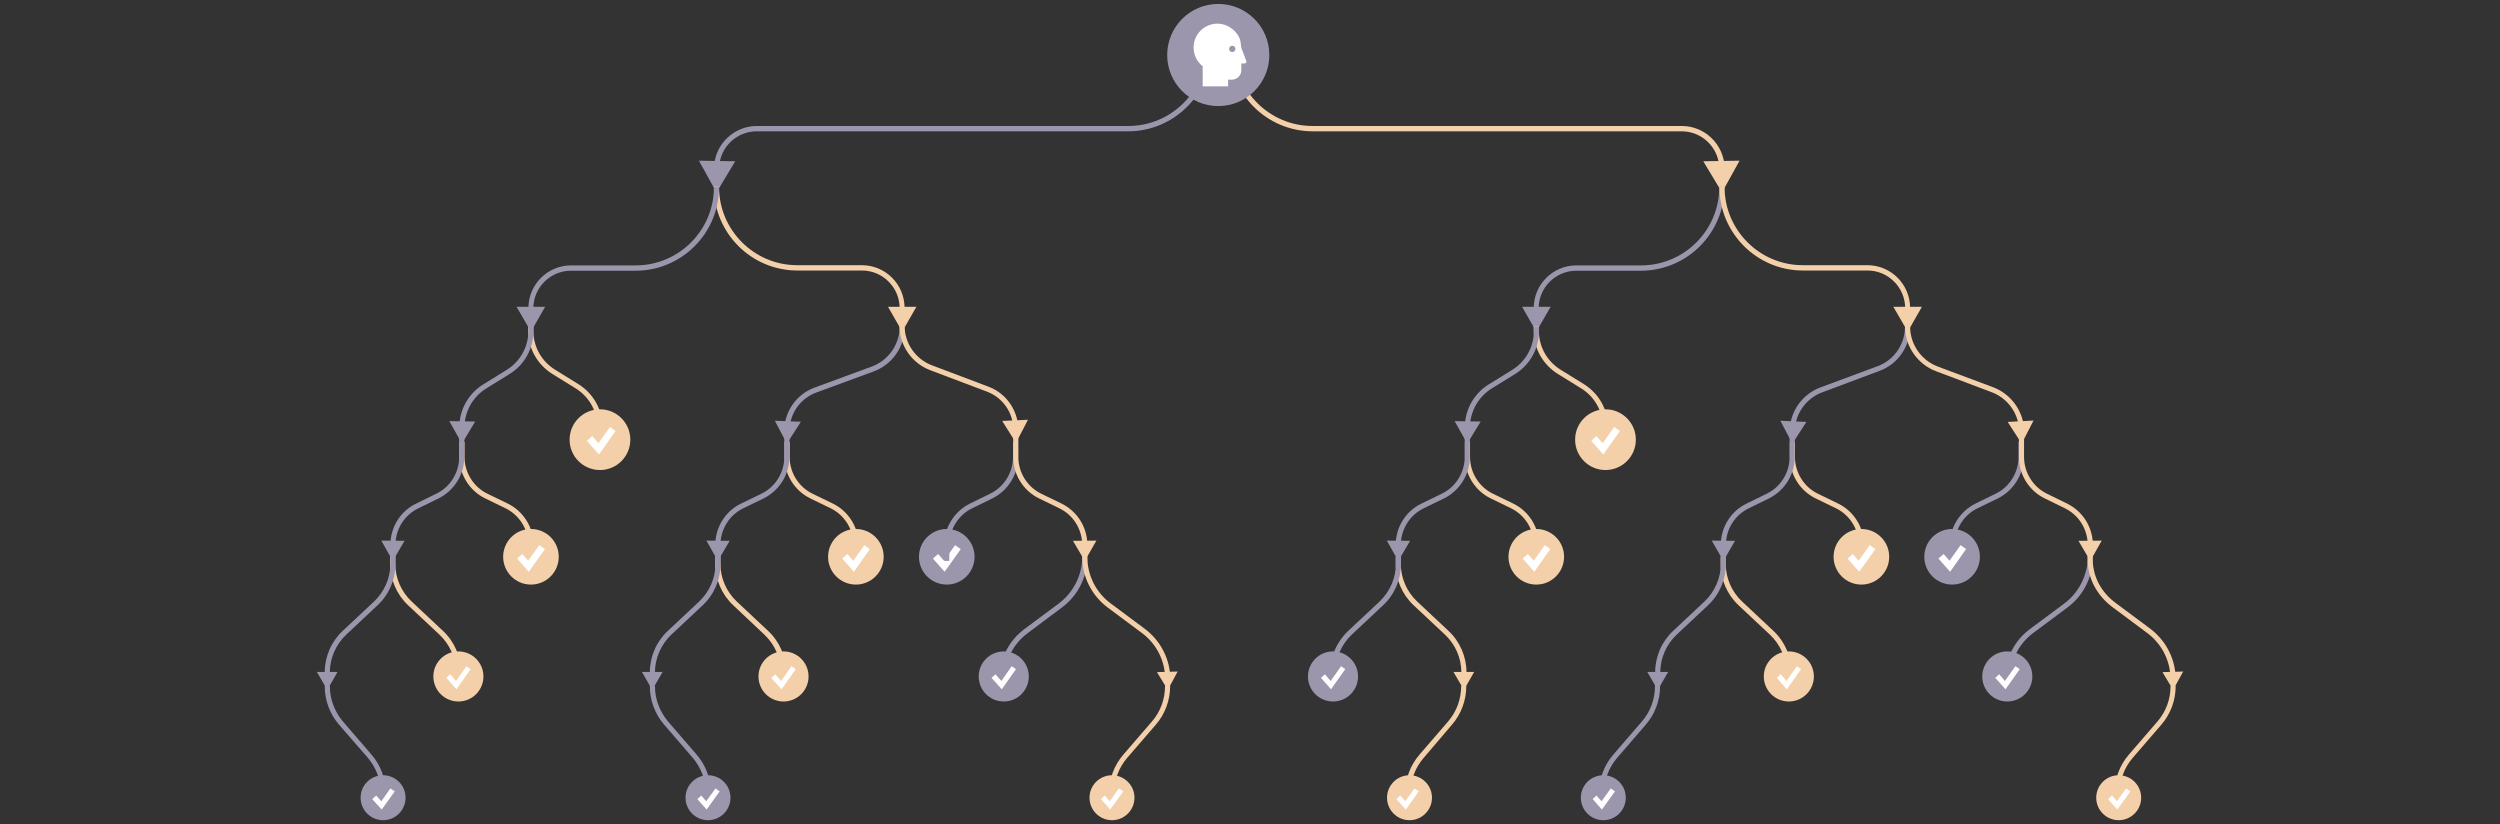 <?xml version="1.0" encoding="utf-8"?>
<!-- Generator: Adobe Illustrator 22.1.0, SVG Export Plug-In . SVG Version: 6.00 Build 0)  -->
<svg version="1.1" xmlns="http://www.w3.org/2000/svg" xmlns:xlink="http://www.w3.org/1999/xlink" x="0px" y="0px"
	 viewBox="0 0 1268 418" enable-background="new 0 0 1268 418" xml:space="preserve">
<rect x="0" y="0" width="1268" height="418" fill="#333333" stroke="none"/>
<g id="Layer_1">
	<g>
		<g>
			<path fill="#F3D0AA" d="M715.3,402.8h-2.6v-0.5c0-7.2,2.6-14.2,7.3-19.6l14.5-16.8c4.3-5,6.6-11.3,6.6-17.9v-0.2h2.6v0.2
				c0,7.2-2.6,14.2-7.3,19.6L722,384.5c-4.3,5-6.6,11.3-6.6,17.9V402.8z"/>
		</g>
		<g>
			<g>
				<polygon fill="#F3D0AA" points="709.4,401.4 714,409.4 718.6,401.5 				"/>
			</g>
		</g>
	</g>
	<g>
		<g>
			<path fill="#9C96AD" d="M509.5,343.3l-2.6-0.1c0.4-9.7,5.1-18.6,12.9-24.3l17.2-12.8c7.4-5.5,11.9-14.4,11.9-23.6h2.6
				c0,10.1-4.8,19.7-13,25.7L521.4,321C514.2,326.3,509.9,334.4,509.5,343.3z"/>
		</g>
		<g>
			<g>
				<polygon fill="#9C96AD" points="503.7,341.8 508.2,349.9 512.9,342 				"/>
			</g>
		</g>
	</g>
	<g>
		<path fill="#F3D0AA" d="M945.4,284.5h-2.6v-8.1c0-7.9-4.6-15.2-11.6-18.6l-10.3-5c-8-3.9-13.1-12.1-13.1-21v-7.7h2.6v7.7
			c0,7.9,4.6,15.2,11.6,18.6l10.3,5c8,3.9,13.1,12.1,13.1,21V284.5z"/>
	</g>
	<g>
		<path fill="#F3D0AA" d="M908.6,349.9H906V341c0-7.2-3-14.1-8.3-19.1L881.8,307c-5.8-5.4-9.1-13.1-9.1-21v-3.6h2.6v3.6
			c0,7.2,3,14.1,8.3,19.1l15.9,14.9c5.8,5.4,9.1,13.1,9.1,21V349.9z"/>
	</g>
	<g>
		<circle fill="#F3D0AA" cx="269.3" cy="282.4" r="14.1"/>
	</g>
	<g>
		<circle fill="#F3D0AA" cx="232.5" cy="343.1" r="12.7"/>
	</g>
	<g>
		<circle fill="#9C96AD" cx="194.3" cy="404.6" r="11.4"/>
	</g>
	<g>
		<g>
			<path fill="#9C96AD" d="M364.8,84.4l-2.6-0.2c0.7-11.4,10.3-20.3,21.7-20.3h188.4c21.8,0,39.6-17.8,39.6-39.6v-0.3h2.6v0.3
				c0,23.3-19,42.3-42.3,42.3H383.8C373.8,66.6,365.4,74.4,364.8,84.4z"/>
		</g>
		<g>
			<g>
				<polygon fill="#9C96AD" points="372.9,81.8 363.4,97.6 354.5,81.5 				"/>
			</g>
		</g>
	</g>
	<g>
		<g>
			<path fill="#F3D0AA" d="M872,84.4c-0.7-10-9-17.8-19.1-17.8H665.8c-23.3,0-42.3-19-42.3-42.3v-0.3h2.6v0.3
				c0,21.8,17.8,39.6,39.6,39.6H853c11.4,0,20.9,8.9,21.7,20.3L872,84.4z"/>
		</g>
		<g>
			<g>
				<polygon fill="#F3D0AA" points="882.3,81.5 873.4,97.6 863.9,81.8 				"/>
			</g>
		</g>
	</g>
	<g>
		<g>
			<path fill="#F3D0AA" d="M458.9,157.8h-2.6v-1.5c0-10.5-8.6-19.1-19.1-19.1h-32.8c-23.3,0-42.3-19-42.3-42.3v-0.3h2.6v0.3
				c0,21.8,17.8,39.6,39.6,39.6h32.8c12,0,21.7,9.7,21.7,21.7V157.8z"/>
		</g>
		<g>
			<g>
				<polygon fill="#F3D0AA" points="464.8,155.6 457.6,168.2 450.4,155.6 				"/>
			</g>
		</g>
	</g>
	<g>
		<path fill="#F3D0AA" d="M305.6,225H303v-8.2c0-8.1-4.1-15.5-11-19.8l-11.8-7.3c-7.7-4.8-12.3-13-12.3-22v-2.2h2.6v2.2
			c0,8.1,4.1,15.5,11,19.8l11.8,7.3c7.7,4.8,12.3,13,12.3,22V225z"/>
	</g>
	<g>
		<g>
			<path fill="#9C96AD" d="M235.6,215.6l-2.6-0.1c0.4-8.5,5-16.2,12.2-20.6l11.8-7.3c6.9-4.3,11-11.7,11-19.8v-2.2h2.6v2.2
				c0,9-4.6,17.3-12.3,22l-11.8,7.3C240.1,201.1,236,208.1,235.6,215.6z"/>
		</g>
		<g>
			<g>
				<polygon fill="#9C96AD" points="227.9,213.6 234.3,225 241,213.8 				"/>
			</g>
		</g>
	</g>
	<g>
		<path fill="#F3D0AA" d="M270.6,284.5H268v-8.1c0-7.9-4.6-15.2-11.6-18.6l-10.3-5c-8-3.9-13.1-12.1-13.1-21v-7.7h2.6v7.7
			c0,7.9,4.6,15.2,11.6,18.6l10.3,5c8,3.9,13.1,12.1,13.1,21V284.5z"/>
	</g>
	<g>
		<path fill="#F3D0AA" d="M233.8,349.9h-2.6V341c0-7.2-3-14.1-8.3-19.1L207,307c-5.8-5.4-9.1-13.1-9.1-21v-3.6h2.6v3.6
			c0,7.2,3,14.1,8.3,19.1l15.9,14.9c5.8,5.4,9.1,13.1,9.1,21V349.9z"/>
	</g>
	<g>
		<path fill="#9C96AD" d="M195.8,409.4h-2.6v-7.1c0-6.6-2.4-12.9-6.6-17.9L172,367.6c-4.7-5.4-7.3-12.4-7.3-19.6v-0.2h2.6v0.2
			c0,6.6,2.4,12.9,6.6,17.9l14.5,16.8c4.7,5.4,7.3,12.4,7.3,19.6V409.4z"/>
	</g>
	<g>
		<g>
			<path fill="#9C96AD" d="M167.3,342.3h-2.6V341c0-7.9,3.3-15.6,9.1-21l15.9-14.9c5.2-4.9,8.3-11.9,8.3-19.1v-6.2h2.6v6.2
				c0,7.9-3.3,15.6-9.1,21l-15.9,14.9c-5.2,4.9-8.3,11.9-8.3,19.1V342.3z"/>
		</g>
		<g>
			<g>
				<polygon fill="#9C96AD" points="160.7,340.8 166,349.9 171.2,340.8 				"/>
			</g>
		</g>
	</g>
	<g>
		<circle fill="#F3D0AA" cx="304.3" cy="223" r="15.4"/>
	</g>
	<g>
		<circle fill="#F3D0AA" cx="434.1" cy="282.4" r="14.1"/>
	</g>
	<g>
		<circle fill="#F3D0AA" cx="397.4" cy="343.1" r="12.7"/>
	</g>
	<g>
		<circle fill="#9C96AD" cx="359.1" cy="404.6" r="11.4"/>
	</g>
	<g>
		<g>
			<path fill="#9C96AD" d="M400.6,215.8l-2.6-0.4c1.2-8.6,7-15.8,15.1-18.8l29.1-10.7c8.4-3.1,14.1-11.2,14.1-20.2h2.6
				c0,10.1-6.3,19.2-15.8,22.7L414,199.1C406.8,201.8,401.7,208.1,400.6,215.8z"/>
		</g>
		<g>
			<g>
				<polygon fill="#9C96AD" points="393,213.4 399.1,225 406.2,213.9 				"/>
			</g>
		</g>
	</g>
	<g>
		<path fill="#F3D0AA" d="M435.5,284.5h-2.6v-8.1c0-7.9-4.6-15.2-11.6-18.6l-10.3-5c-8-3.9-13.1-12.1-13.1-21v-7.7h2.6v7.7
			c0,7.9,4.6,15.2,11.6,18.6l10.3,5c8,3.9,13.1,12.1,13.1,21V284.5z"/>
	</g>
	<g>
		<g>
			<path fill="#9C96AD" d="M365.4,276l-2.6-0.1c0.2-8.8,5.2-16.7,13.1-20.5l10.3-5c7.1-3.4,11.6-10.8,11.6-18.6v-12.1h2.6v12.1
				c0,8.9-5.2,17.1-13.1,21l-10.3,5C370,261.2,365.6,268.2,365.4,276z"/>
		</g>
		<g>
			<g>
				<polygon fill="#9C96AD" points="358.3,274.2 364.1,284.5 370.1,274.3 				"/>
			</g>
		</g>
	</g>
	<g>
		<path fill="#F3D0AA" d="M398.7,349.9H396V341c0-7.2-3-14.1-8.3-19.1L371.9,307c-5.8-5.4-9.1-13.1-9.1-21v-3.6h2.6v3.6
			c0,7.2,3,14.1,8.3,19.1l15.9,14.9c5.8,5.4,9.1,13.1,9.1,21V349.9z"/>
	</g>
	<g>
		<path fill="#9C96AD" d="M360.6,409.4H358v-7.1c0-6.6-2.4-12.9-6.6-17.9l-14.5-16.8c-4.7-5.4-7.3-12.4-7.3-19.6v-0.2h2.6v0.2
			c0,6.6,2.4,12.9,6.6,17.9l14.5,16.8c4.7,5.4,7.3,12.4,7.3,19.6V409.4z"/>
	</g>
	<g>
		<g>
			<path fill="#9C96AD" d="M332.2,342.3h-2.6V341c0-7.9,3.3-15.6,9.1-21l15.9-14.9c5.2-4.9,8.3-11.9,8.3-19.1v-7.1h2.6v7.1
				c0,7.9-3.3,15.6-9.1,21l-15.9,14.9c-5.2,4.9-8.3,11.9-8.3,19.1V342.3z"/>
		</g>
		<g>
			<g>
				<polygon fill="#9C96AD" points="325.6,340.8 330.8,349.9 336.1,340.8 				"/>
			</g>
		</g>
	</g>
	<g>
		<circle fill="#9C96AD" cx="480.2" cy="282.4" r="14.1"/>
	</g>
	<g>
		<circle fill="#F3D0AA" cx="564" cy="404.6" r="11.4"/>
	</g>
	<g>
		<path fill="#F3D0AA" d="M565.1,409.4h-2.6v-7.1c0-7.2,2.6-14.2,7.3-19.6l14.5-16.8c4.3-5,6.6-11.3,6.6-17.9v-0.2h2.6v0.2
			c0,7.2-2.6,14.2-7.3,19.6l-14.5,16.8c-4.3,5-6.6,11.3-6.6,17.9V409.4z"/>
	</g>
	<g>
		<g>
			<path fill="#F3D0AA" d="M590.9,342.4c-0.6-8.5-4.9-16.3-11.8-21.4l-17.2-12.8c-8.1-6-13-15.6-13-25.7v-2.6h2.6v2.6
				c0,9.3,4.4,18.1,11.9,23.6l17.2,12.8c7.5,5.6,12.2,14.1,12.9,23.3L590.9,342.4z"/>
		</g>
		<g>
			<g>
				<polygon fill="#F3D0AA" points="586.8,340.9 592.3,349.9 597.3,340.6 				"/>
			</g>
		</g>
	</g>
	<g>
		<circle fill="#F3D0AA" cx="779.2" cy="282.4" r="14.1"/>
	</g>
	<g>
		<g>
			<path fill="#9C96AD" d="M780.5,157.8h-2.6v-1.5c0-12,9.7-21.7,21.7-21.7h32.8c21.8,0,39.6-17.8,39.6-39.6v-0.3h2.6v0.3
				c0,23.3-19,42.3-42.3,42.3h-32.8c-10.5,0-19.1,8.6-19.1,19.1V157.8z"/>
		</g>
		<g>
			<g>
				<polygon fill="#9C96AD" points="772,155.6 779.2,168.2 786.5,155.6 				"/>
			</g>
		</g>
	</g>
	<g>
		<path fill="#F3D0AA" d="M815.6,225h-2.6v-8.2c0-8.1-4.1-15.5-11-19.8l-11.8-7.3c-7.7-4.8-12.3-13-12.3-22v-2.2h2.6v2.2
			c0,8.1,4.1,15.5,11,19.8l11.8,7.3c7.7,4.8,12.3,13,12.3,22V225z"/>
	</g>
	<g>
		<g>
			<path fill="#9C96AD" d="M745.6,215.6l-2.6-0.1c0.4-8.5,5-16.2,12.2-20.6l11.8-7.3c6.9-4.3,11-11.7,11-19.8v-2.2h2.6v2.2
				c0,9-4.6,17.3-12.3,22l-11.8,7.3C750.1,201.1,746,208.1,745.6,215.6z"/>
		</g>
		<g>
			<g>
				<polygon fill="#9C96AD" points="737.8,213.6 744.2,225 751,213.8 				"/>
			</g>
		</g>
	</g>
	<g>
		<path fill="#F3D0AA" d="M780.6,284.5h-2.6v-8.1c0-7.9-4.6-15.2-11.6-18.6l-10.3-5c-8-3.9-13.1-12.1-13.1-21v-7.7h2.6v7.7
			c0,7.9,4.6,15.2,11.6,18.6l10.3,5c8,3.9,13.1,12.1,13.1,21V284.5z"/>
	</g>
	<g>
		<g>
			<path fill="#9C96AD" d="M710.5,276l-2.6-0.1c0.2-8.8,5.2-16.7,13.1-20.5l10.3-5c7.1-3.4,11.6-10.8,11.6-18.6v-11.2h2.6v11.2
				c0,8.9-5.2,17.1-13.1,21l-10.3,5C715.1,261.2,710.7,268.2,710.5,276z"/>
		</g>
		<g>
			<g>
				<polygon fill="#9C96AD" points="703.4,274.2 709.2,284.5 715.2,274.3 				"/>
			</g>
		</g>
	</g>
	<g>
		<g>
			<path fill="#F3D0AA" d="M743.8,342.3h-2.6V341c0-7.2-3-14.1-8.3-19.1L717,307c-5.8-5.4-9.1-13.1-9.1-21v-3.6h2.6v3.6
				c0,7.2,3,14.1,8.3,19.1l15.9,14.9c5.8,5.4,9.1,13.1,9.1,21V342.3z"/>
		</g>
		<g>
			<g>
				<polygon fill="#F3D0AA" points="737.2,340.8 742.5,349.9 747.7,340.8 				"/>
			</g>
		</g>
	</g>
	<g>
		<g>
			<path fill="#9C96AD" d="M677.3,342.3h-2.6V341c0-7.9,3.3-15.6,9.1-21l15.9-14.9c5.2-4.9,8.3-11.9,8.3-19.1v-6.2h2.6v6.2
				c0,7.9-3.3,15.6-9.1,21l-15.9,14.9c-5.2,4.9-8.3,11.9-8.3,19.1V342.3z"/>
		</g>
		<g>
			<g>
				<polygon fill="#9C96AD" points="670.7,340.8 675.9,349.9 681.2,340.8 				"/>
			</g>
		</g>
	</g>
	<g>
		<circle fill="#F3D0AA" cx="814.3" cy="223" r="15.4"/>
	</g>
	<g>
		<circle fill="#F3D0AA" cx="944.1" cy="282.4" r="14.1"/>
	</g>
	<g>
		<circle fill="#F3D0AA" cx="907.3" cy="343.1" r="12.7"/>
	</g>
	<g>
		<g>
			<path fill="#9C96AD" d="M910.6,215.8l-2.6-0.4c1.3-8.6,7.1-15.8,15.3-18.9l29.1-10.8c8.3-3.1,13.8-11.1,13.8-19.9v-0.3h2.6v0.3
				c0,9.9-6.2,18.9-15.5,22.3L924.2,199C917,201.7,911.7,208.1,910.6,215.8z"/>
		</g>
		<g>
			<g>
				<polygon fill="#9C96AD" points="903,213.4 909.1,225 916.2,214 				"/>
			</g>
		</g>
	</g>
	<g>
		<g>
			<path fill="#9C96AD" d="M875.4,276l-2.6-0.1c0.2-8.8,5.2-16.7,13.1-20.5l10.2-5c7.1-3.4,11.6-10.8,11.6-18.6v-12.1h2.6v12.1
				c0,8.9-5.2,17.1-13.1,21l-10.2,5C880,261.2,875.5,268.2,875.4,276z"/>
		</g>
		<g>
			<g>
				<polygon fill="#9C96AD" points="868.2,274.2 874.1,284.5 880,274.3 				"/>
			</g>
		</g>
	</g>
	<g>
		<g>
			<path fill="#9C96AD" d="M813.7,402.8H811v-0.5c0-7.2,2.6-14.2,7.3-19.6l14.5-16.8c4.3-5,6.6-11.3,6.6-17.9v-2.8h2.6v2.8
				c0,7.2-2.6,14.2-7.3,19.6l-14.5,16.8c-4.3,5-6.6,11.3-6.6,17.9V402.8z"/>
		</g>
		<g>
			<g>
				<polygon fill="#9C96AD" points="807.8,401.4 812.3,409.4 817,401.5 				"/>
			</g>
		</g>
	</g>
	<g>
		<circle fill="#F3D0AA" cx="714.9" cy="404.6" r="11.4"/>
	</g>
	<g>
		<circle fill="#F3D0AA" cx="1074.6" cy="404.6" r="11.4"/>
	</g>
	<g>
		<g>
			<path fill="#9C96AD" d="M842.1,342.3h-2.6V341c0-7.9,3.3-15.6,9.1-21l15.9-14.9c5.2-4.9,8.3-11.9,8.3-19.1v-6.2h2.6v6.2
				c0,7.9-3.3,15.6-9.1,21l-15.9,14.9c-5.2,4.9-8.3,11.9-8.3,19.1V342.3z"/>
		</g>
		<g>
			<g>
				<polygon fill="#9C96AD" points="835.5,340.8 840.8,349.9 846.1,340.8 				"/>
			</g>
		</g>
	</g>
	<g>
		<circle fill="#9C96AD" cx="990.1" cy="282.4" r="14.1"/>
	</g>
	<g>
		<path fill="#9C96AD" d="M991.5,284.5h-2.6v-8.1c0-8.9,5.2-17.1,13.1-21l10.2-5c7.1-3.4,11.6-10.8,11.6-18.6v-7.7h2.6v7.7
			c0,8.9-5.2,17.1-13.1,21l-10.3,5c-7.1,3.4-11.6,10.8-11.6,18.6V284.5z"/>
	</g>
	<g>
		<g>
			<path fill="#9C96AD" d="M1019.5,343.3l-2.6-0.1c0.4-9.7,5.1-18.6,12.9-24.3l17.2-12.8c7.4-5.5,11.9-14.4,11.9-23.6h2.6
				c0,10.1-4.8,19.7-13,25.7l-17.2,12.8C1024.2,326.3,1019.9,334.4,1019.5,343.3z"/>
		</g>
		<g>
			<g>
				<polygon fill="#9C96AD" points="1013.7,341.8 1018.1,349.9 1022.9,342 				"/>
			</g>
		</g>
	</g>
	<g>
		<path fill="#F3D0AA" d="M1075.1,409.4h-2.6v-7.1c0-7.2,2.6-14.2,7.3-19.6l14.5-16.8c4.3-5,6.6-11.3,6.6-17.9v-0.2h2.6v0.2
			c0,7.2-2.6,14.2-7.3,19.6l-14.5,16.8c-4.3,5-6.6,11.3-6.6,17.9V409.4z"/>
	</g>
	<g>
		<polygon fill="#FFFFFF" points="303.8,230.5 297.7,223.6 300.4,221.2 303.5,224.8 309.4,216.6 312.2,218.6 		"/>
	</g>
	<g>
		<polygon fill="#FFFFFF" points="813.2,230.5 807.1,223.6 809.7,221.2 812.9,224.8 818.7,216.6 821.6,218.6 		"/>
	</g>
	<g>
		<polygon fill="#FFFFFF" points="268.2,290 262.3,283.3 264.9,281 267.9,284.4 273.5,276.5 276.4,278.5 		"/>
	</g>
	<g>
		<polygon fill="#FFFFFF" points="433.1,290 427.2,283.3 429.8,281 432.8,284.4 438.4,276.5 441.2,278.5 		"/>
	</g>
	<g>
		<polygon fill="#FFFFFF" points="479.1,290 473.2,283.3 475.8,281 478.8,284.4 484.4,276.5 487.3,278.5 		"/>
	</g>
	<g>
		<polygon fill="#FFFFFF" points="778.2,290 772.3,283.3 774.9,281 777.9,284.4 783.5,276.5 786.3,278.5 		"/>
	</g>
	<g>
		<polygon fill="#FFFFFF" points="943,290 937.1,283.3 939.7,281 942.7,284.4 948.3,276.5 951.2,278.5 		"/>
	</g>
	<g>
		<polygon fill="#FFFFFF" points="989.1,290 983.2,283.3 985.8,281 988.8,284.4 994.4,276.5 997.2,278.5 		"/>
	</g>
	<g>
		<polygon fill="#FFFFFF" points="231.5,349.6 226.4,343.8 228.3,342 231.3,345.4 236.6,337.9 238.7,339.4 		"/>
	</g>
	<g>
		<polygon fill="#FFFFFF" points="396.4,349.6 391.2,343.8 393.2,342 396.2,345.4 401.4,337.9 403.6,339.4 		"/>
	</g>
	<g>
		<circle fill="#9C96AD" cx="509.1" cy="343.1" r="12.7"/>
	</g>
	<g>
		<polygon fill="#FFFFFF" points="508.1,349.6 502.9,343.8 504.9,342 507.9,345.4 513.1,337.9 515.3,339.4 		"/>
	</g>
	<g>
		<circle fill="#9C96AD" cx="676.1" cy="343.1" r="12.7"/>
	</g>
	<g>
		<polygon fill="#FFFFFF" points="675.1,349.6 670,343.8 672,342 674.9,345.4 680.2,337.9 682.3,339.4 		"/>
	</g>
	<g>
		<circle fill="#9C96AD" cx="1018.1" cy="343.1" r="12.7"/>
	</g>
	<g>
		<polygon fill="#FFFFFF" points="1017.2,349.6 1012,343.8 1014,342 1016.9,345.4 1022.2,337.9 1024.4,339.4 		"/>
	</g>
	<g>
		<polygon fill="#FFFFFF" points="906.3,349.6 901.2,343.8 903.2,342 906.1,345.4 911.4,337.9 913.5,339.4 		"/>
	</g>
	<g>
		<polygon fill="#FFFFFF" points="193.6,410.6 188.8,405.3 190.8,403.5 193.4,406.4 198,399.9 200.2,401.4 		"/>
	</g>
	<g>
		<polygon fill="#FFFFFF" points="358.4,410.6 353.7,405.3 355.7,403.5 358.2,406.4 362.9,399.9 365,401.4 		"/>
	</g>
	<g>
		<circle fill="#9C96AD" cx="813.2" cy="404.6" r="11.4"/>
	</g>
	<g>
		<polygon fill="#FFFFFF" points="812.5,410.6 807.8,405.3 809.7,403.5 812.3,406.4 817,399.9 819.1,401.4 		"/>
	</g>
	<g>
		<polygon fill="#FFFFFF" points="563.1,410.6 558.4,405.3 560.3,403.5 562.9,406.4 567.5,399.9 569.7,401.4 		"/>
	</g>
	<g>
		<polygon fill="#FFFFFF" points="713,410.6 708.3,405.3 710.2,403.5 712.8,406.4 717.4,399.9 719.6,401.4 		"/>
	</g>
	<g>
		<polygon fill="#FFFFFF" points="1073.9,410.6 1069.2,405.3 1071.2,403.5 1073.7,406.4 1078.4,399.9 1080.5,401.4 		"/>
	</g>
	<g>
		<circle fill="#9C96AD" cx="617.9" cy="27.9" r="25.9"/>
	</g>
	<g>
		<path fill="#9C96AD" d="M481.5,284.5h-2.6v-8.1c0-8.9,5.2-17.1,13.1-21l10.2-5c7.1-3.4,11.6-10.8,11.6-18.6v-7.7h2.6v7.7
			c0,8.9-5.2,17.1-13.1,21l-10.2,5c-7.1,3.4-11.6,10.8-11.6,18.6V284.5z"/>
	</g>
	<g>
		<g>
			<path fill="#9C96AD" d="M270.6,157.8h-2.6v-1.5c0-12,9.7-21.7,21.7-21.7h32.8c21.8,0,39.6-17.8,39.6-39.6v-0.3h2.6v0.3
				c0,23.3-19,42.3-42.3,42.3h-32.8c-10.5,0-19.1,8.6-19.1,19.1V157.8z"/>
		</g>
		<g>
			<g>
				<polygon fill="#9C96AD" points="262,155.6 269.3,168.2 276.5,155.6 				"/>
			</g>
		</g>
	</g>
	<g>
		<g>
			<path fill="#9C96AD" d="M200.6,276l-2.6-0.1c0.2-8.8,5.2-16.7,13.1-20.5l10.2-5c7.1-3.4,11.6-10.8,11.6-18.6v-11.2h2.6v11.2
				c0,8.9-5.2,17.1-13.1,21l-10.2,5C205.2,261.2,200.7,268.2,200.6,276z"/>
		</g>
		<g>
			<g>
				<polygon fill="#9C96AD" points="193.4,274.2 199.2,284.5 205.2,274.3 				"/>
			</g>
		</g>
	</g>
	<g>
		<g>
			<path fill="#F3D0AA" d="M513.8,215.3c-1-7.6-6.1-14-13.3-16.7l-28.6-10.8c-9.4-3.5-15.7-12.6-15.7-22.6v-0.1h2.6v0.1
				c0,8.9,5.6,17,13.9,20.1l28.6,10.8c8.1,3,13.8,10.3,15,18.8L513.8,215.3z"/>
		</g>
		<g>
			<g>
				<polygon fill="#F3D0AA" points="508.3,213.5 515.3,224.6 521.4,212.9 				"/>
			</g>
		</g>
	</g>
	<g>
		<g>
			<path fill="#F3D0AA" d="M548.9,276c-0.2-7.8-4.6-14.8-11.6-18.2l-10.3-5c-8-3.9-13.1-12.1-13.1-21v-11.2h2.6v11.2
				c0,7.9,4.6,15.2,11.6,18.6l10.3,5c7.9,3.9,12.9,11.7,13.1,20.5L548.9,276z"/>
		</g>
		<g>
			<g>
				<polygon fill="#F3D0AA" points="544.2,274.3 550.2,284.5 556.1,274.2 				"/>
			</g>
		</g>
	</g>
	<g>
		<g>
			<path fill="#F3D0AA" d="M968.9,157.8h-2.6v-1.5c0-10.5-8.6-19.1-19.1-19.1h-32.8c-23.3,0-42.3-19-42.3-42.3v-0.3h2.6v0.3
				c0,21.8,17.8,39.6,39.6,39.6h32.8c12,0,21.7,9.7,21.7,21.7V157.8z"/>
		</g>
		<g>
			<g>
				<polygon fill="#F3D0AA" points="974.8,155.6 967.6,168.2 960.3,155.6 				"/>
			</g>
		</g>
	</g>
	<g>
		<g>
			<path fill="#F3D0AA" d="M1023.9,215.8c-1.2-7.7-6.5-14.2-13.8-16.9L982,188.3c-9.4-3.5-15.8-12.7-15.8-22.7h2.6
				c0,9,5.6,17.1,14,20.3l28.1,10.5c8.2,3.1,14.1,10.4,15.5,19L1023.9,215.8z"/>
		</g>
		<g>
			<g>
				<polygon fill="#F3D0AA" points="1018.3,214 1025.4,225 1031.4,213.3 				"/>
			</g>
		</g>
	</g>
	<g>
		<g>
			<path fill="#F3D0AA" d="M1058.9,276c-0.2-7.8-4.6-14.8-11.6-18.2l-10.2-5c-8-3.9-13.1-12.1-13.1-21v-12.1h2.6v12.1
				c0,7.9,4.6,15.2,11.6,18.6l10.2,5c7.9,3.9,12.9,11.7,13.1,20.5L1058.9,276z"/>
		</g>
		<g>
			<g>
				<polygon fill="#F3D0AA" points="1054.2,274.3 1060.2,284.5 1066,274.2 				"/>
			</g>
		</g>
	</g>
	<g>
		<g>
			<path fill="#F3D0AA" d="M1100.8,342.4c-0.6-8.5-4.9-16.3-11.8-21.4l-17.2-12.8c-8.4-6.2-13-15-13-24.9v-3.5h2.6v3.5
				c0,9,4.2,17.1,11.9,22.7l17.2,12.8c7.5,5.6,12.2,14.1,12.9,23.3L1100.8,342.4z"/>
		</g>
		<g>
			<g>
				<polygon fill="#F3D0AA" points="1096.8,340.9 1102.2,349.9 1107.3,340.6 				"/>
			</g>
		</g>
	</g>
	<g>
		<path fill="#FFFFFF" d="M632.1,30.9l-2.5-6.6c0,0-0.3-2.6-0.5-3.6C628,16.1,623,12,617.5,12c-6.7,0-12.1,5.4-12.1,12.1
			c0,3.9,1.8,7.3,4.6,9.5v10.2h12.9v-3.4h1.9c2.6,0,4.8-2.1,4.8-4.8v-3.4h1.6c0.5,0,1-0.5,1-1C632.2,31.1,632.1,31,632.1,30.9z
			 M625,26.4c-0.9,0-1.6-0.7-1.6-1.6c0-0.9,0.7-1.6,1.6-1.6c0.9,0,1.6,0.7,1.6,1.6C626.6,25.7,625.9,26.4,625,26.4z"/>
	</g>
</g>
<g id="Layer_2">
</g>
<g id="Layer_3">
</g>
</svg>
